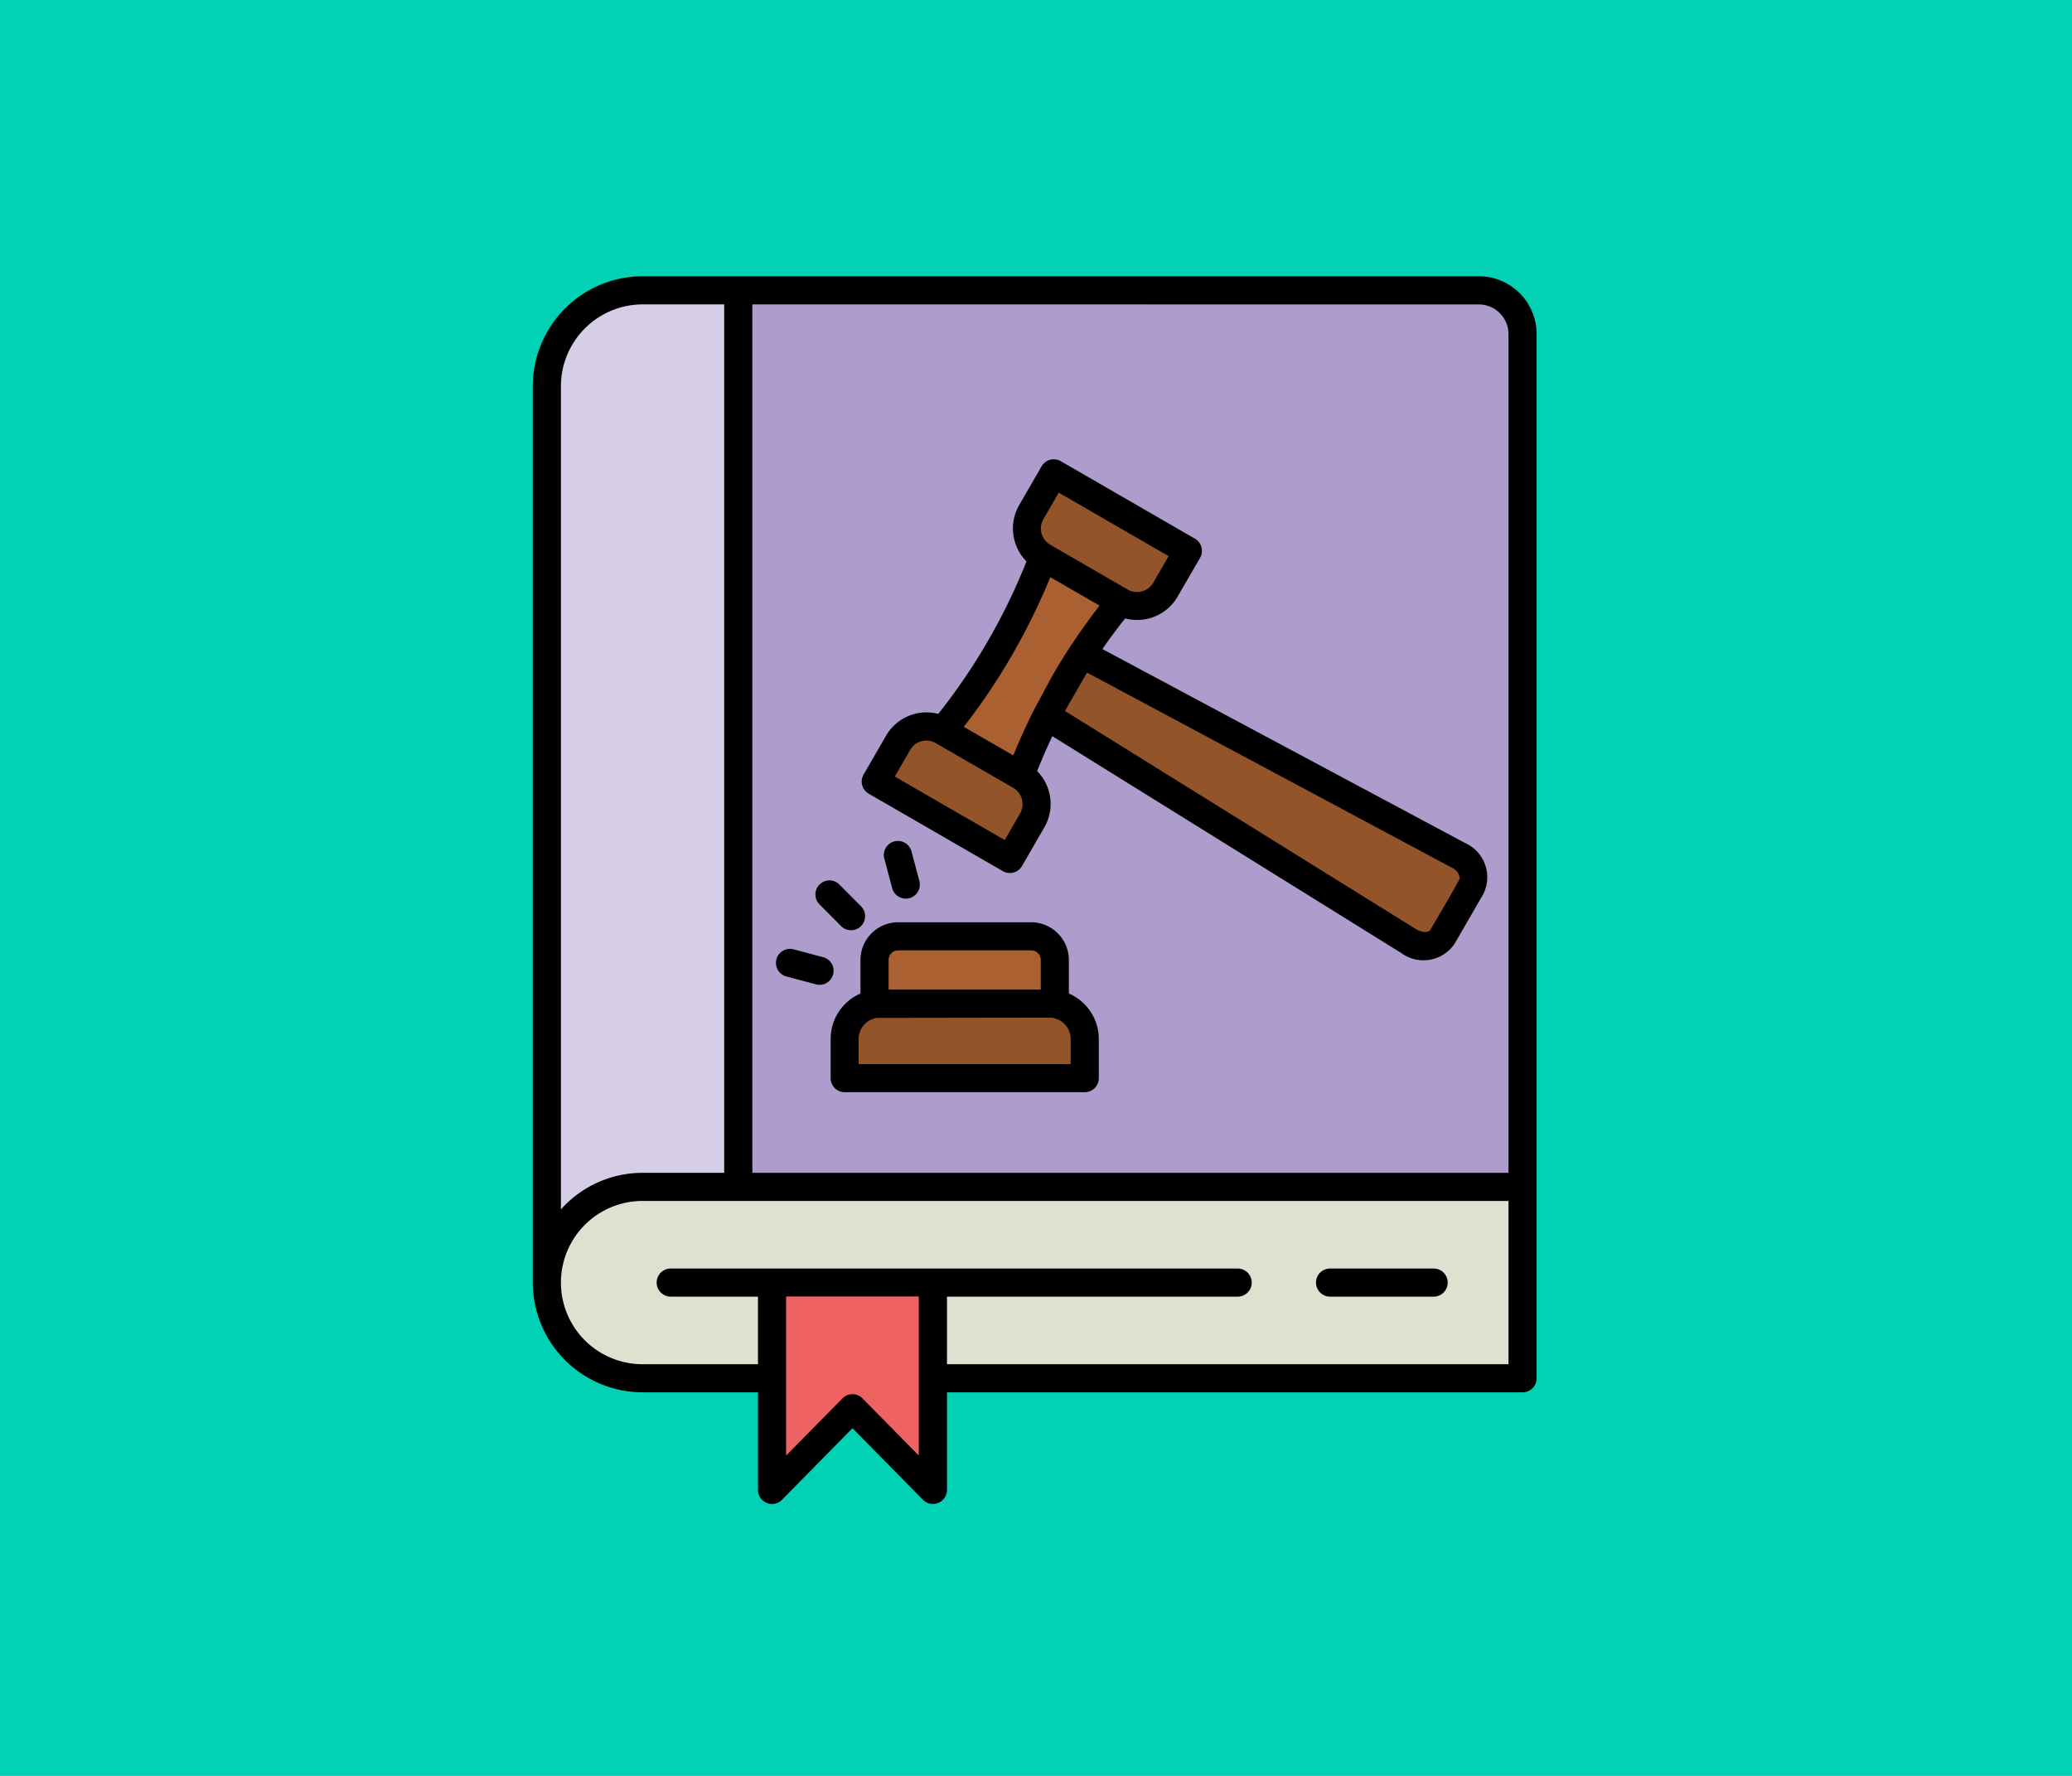 <svg xmlns="http://www.w3.org/2000/svg" xmlns:xlink="http://www.w3.org/1999/xlink" width="105" height="90" viewBox="0 0 105 90">
  <defs>
    <clipPath id="clip-path">
      <rect id="Rectángulo_403562" data-name="Rectángulo 403562" width="50.87" height="62.221" fill="none"/>
    </clipPath>
  </defs>
  <g id="Grupo_1107220" data-name="Grupo 1107220" transform="translate(-351.051 -828)">
    <rect id="Rectángulo_403561" data-name="Rectángulo 403561" width="105" height="90" transform="translate(351.051 828)" fill="#01d2b5"/>
    <g id="Grupo_1106837" data-name="Grupo 1106837" transform="translate(378.051 842)">
      <g id="Grupo_1106836" data-name="Grupo 1106836" clip-path="url(#clip-path)">
        <path id="Trazado_878186" data-name="Trazado 878186" d="M19.733,61.968,16.2,58.38l-3.532,3.588a.713.713,0,0,1-1.257-.461V56.562H5.562A5.575,5.575,0,0,1,0,51V5.562A5.577,5.577,0,0,1,5.562,0H47.941A2.933,2.933,0,0,1,50.87,2.928V55.85a.712.712,0,0,1-.712.712H20.99v4.945A.714.714,0,0,1,19.733,61.968Z"/>
        <path id="Trazado_878187" data-name="Trazado 878187" d="M71.52,9.164V53.176h38.319V10.667a1.507,1.507,0,0,0-1.5-1.5ZM77,44.089v-1.7a1.911,1.911,0,0,1,1.908-1.91h6.742a1.913,1.913,0,0,1,1.91,1.91v1.7a2.514,2.514,0,0,1,1.518,2.3v1.987a.712.712,0,0,1-.712.714H76.2a.712.712,0,0,1-.712-.714V46.394A2.514,2.514,0,0,1,77,44.089ZM89.261,26.634l18.368,9.822a1.9,1.9,0,0,1,.919,2.617l-1.438,2.49a1.9,1.9,0,0,1-2.7.477L86.723,31.048q-.409.866-.771,1.768A2.372,2.372,0,0,1,86.3,35.7l-1.113,1.927a.711.711,0,0,1-.97.262h0l-6.8-3.927a.709.709,0,0,1-.235-1.008l1.113-1.928a2.367,2.367,0,0,1,2.648-1.108,30.656,30.656,0,0,0,4.47-7.728,2.37,2.37,0,0,1-.371-2.852l1.136-1.967a.711.711,0,0,1,.972-.26l6.8,3.928a.712.712,0,0,1,.259.972L93.067,23.98a2.366,2.366,0,0,1-2.654,1.1q-.6.754-1.152,1.551ZM78.208,37.252a.712.712,0,0,1,1.376-.367l.4,1.5a.712.712,0,0,1-1.376.367Zm-3.283,2.321a.712.712,0,0,1,1.007-1.007l1.094,1.1a.712.712,0,0,1-1.006,1.008Zm-1.681,3.651a.711.711,0,0,1,.367-1.374l1.5.4a.711.711,0,0,1-.367,1.374Z" transform="translate(-60.395 -7.739)" fill="#ae9dcc"/>
        <path id="Trazado_878188" data-name="Trazado 878188" d="M17.438,53.176V9.164H13.3A4.151,4.151,0,0,0,9.164,13.3V55.03A5.556,5.556,0,0,1,13.3,53.176Z" transform="translate(-7.739 -7.739)" fill="#d6cee6"/>
        <path id="Trazado_878189" data-name="Trazado 878189" d="M19.14,309.546v-3.425H14.718a.712.712,0,0,1,0-1.424H43.449a.712.712,0,0,1,0,1.424H28.718v3.425H57.173v-8.274H13.291a4.137,4.137,0,0,0,0,8.274Zm28.99-3.425a.712.712,0,0,1,0-1.424h5.25a.712.712,0,0,1,0,1.424Z" transform="translate(-7.729 -254.409)" fill="#e0e0d1"/>
        <path id="Trazado_878190" data-name="Trazado 878190" d="M82.524,340.5l2.866-2.91a.711.711,0,0,1,1,.008l2.857,2.9v-8.06H82.524Z" transform="translate(-69.687 -280.733)" fill="#ef6262"/>
        <path id="Trazado_878191" data-name="Trazado 878191" d="M165.987,73.118l3.976,2.3a.96.96,0,0,0,1.227-.337l.8-1.385-5.57-3.216-.782,1.353A.952.952,0,0,0,165.987,73.118Z" transform="translate(-139.769 -59.513)" fill="#935429"/>
        <path id="Trazado_878192" data-name="Trazado 878192" d="M120.032,151.4a.953.953,0,0,0-1.334.319l-.781,1.353,5.573,3.218.78-1.353a.953.953,0,0,0-.347-1.291Z" transform="translate(-99.574 -127.717)" fill="#935429"/>
        <path id="Trazado_878193" data-name="Trazado 878193" d="M173.356,131.074l17.8,11.063c.221.136.611.217.723.023.163-.282,1.483-2.509,1.487-2.614a.69.69,0,0,0-.406-.532l-18.484-9.885Z" transform="translate(-146.391 -109.043)" fill="#935429"/>
        <path id="Trazado_878194" data-name="Trazado 878194" d="M143.936,104.795l.933-1.737a31.032,31.032,0,0,1,2.41-3.578l-2.5-1.444a32.269,32.269,0,0,1-4.385,7.585l2.51,1.45Q143.384,105.9,143.936,104.795Z" transform="translate(-118.555 -82.787)" fill="#aa6030"/>
        <path id="Trazado_878195" data-name="Trazado 878195" d="M115.82,241.543l-8.751.014a1.089,1.089,0,0,0-.915,1.069V243.9H116.9v-1.275A1.085,1.085,0,0,0,115.82,241.543Z" transform="translate(-89.643 -203.971)" fill="#935429"/>
        <path id="Trazado_878196" data-name="Trazado 878196" d="M123.627,221.626v-1.5a.486.486,0,0,0-.484-.485H116.4a.486.486,0,0,0-.484.485v1.5Z" transform="translate(-97.885 -185.478)" fill="#aa6030"/>
      </g>
    </g>
  </g>
</svg>
